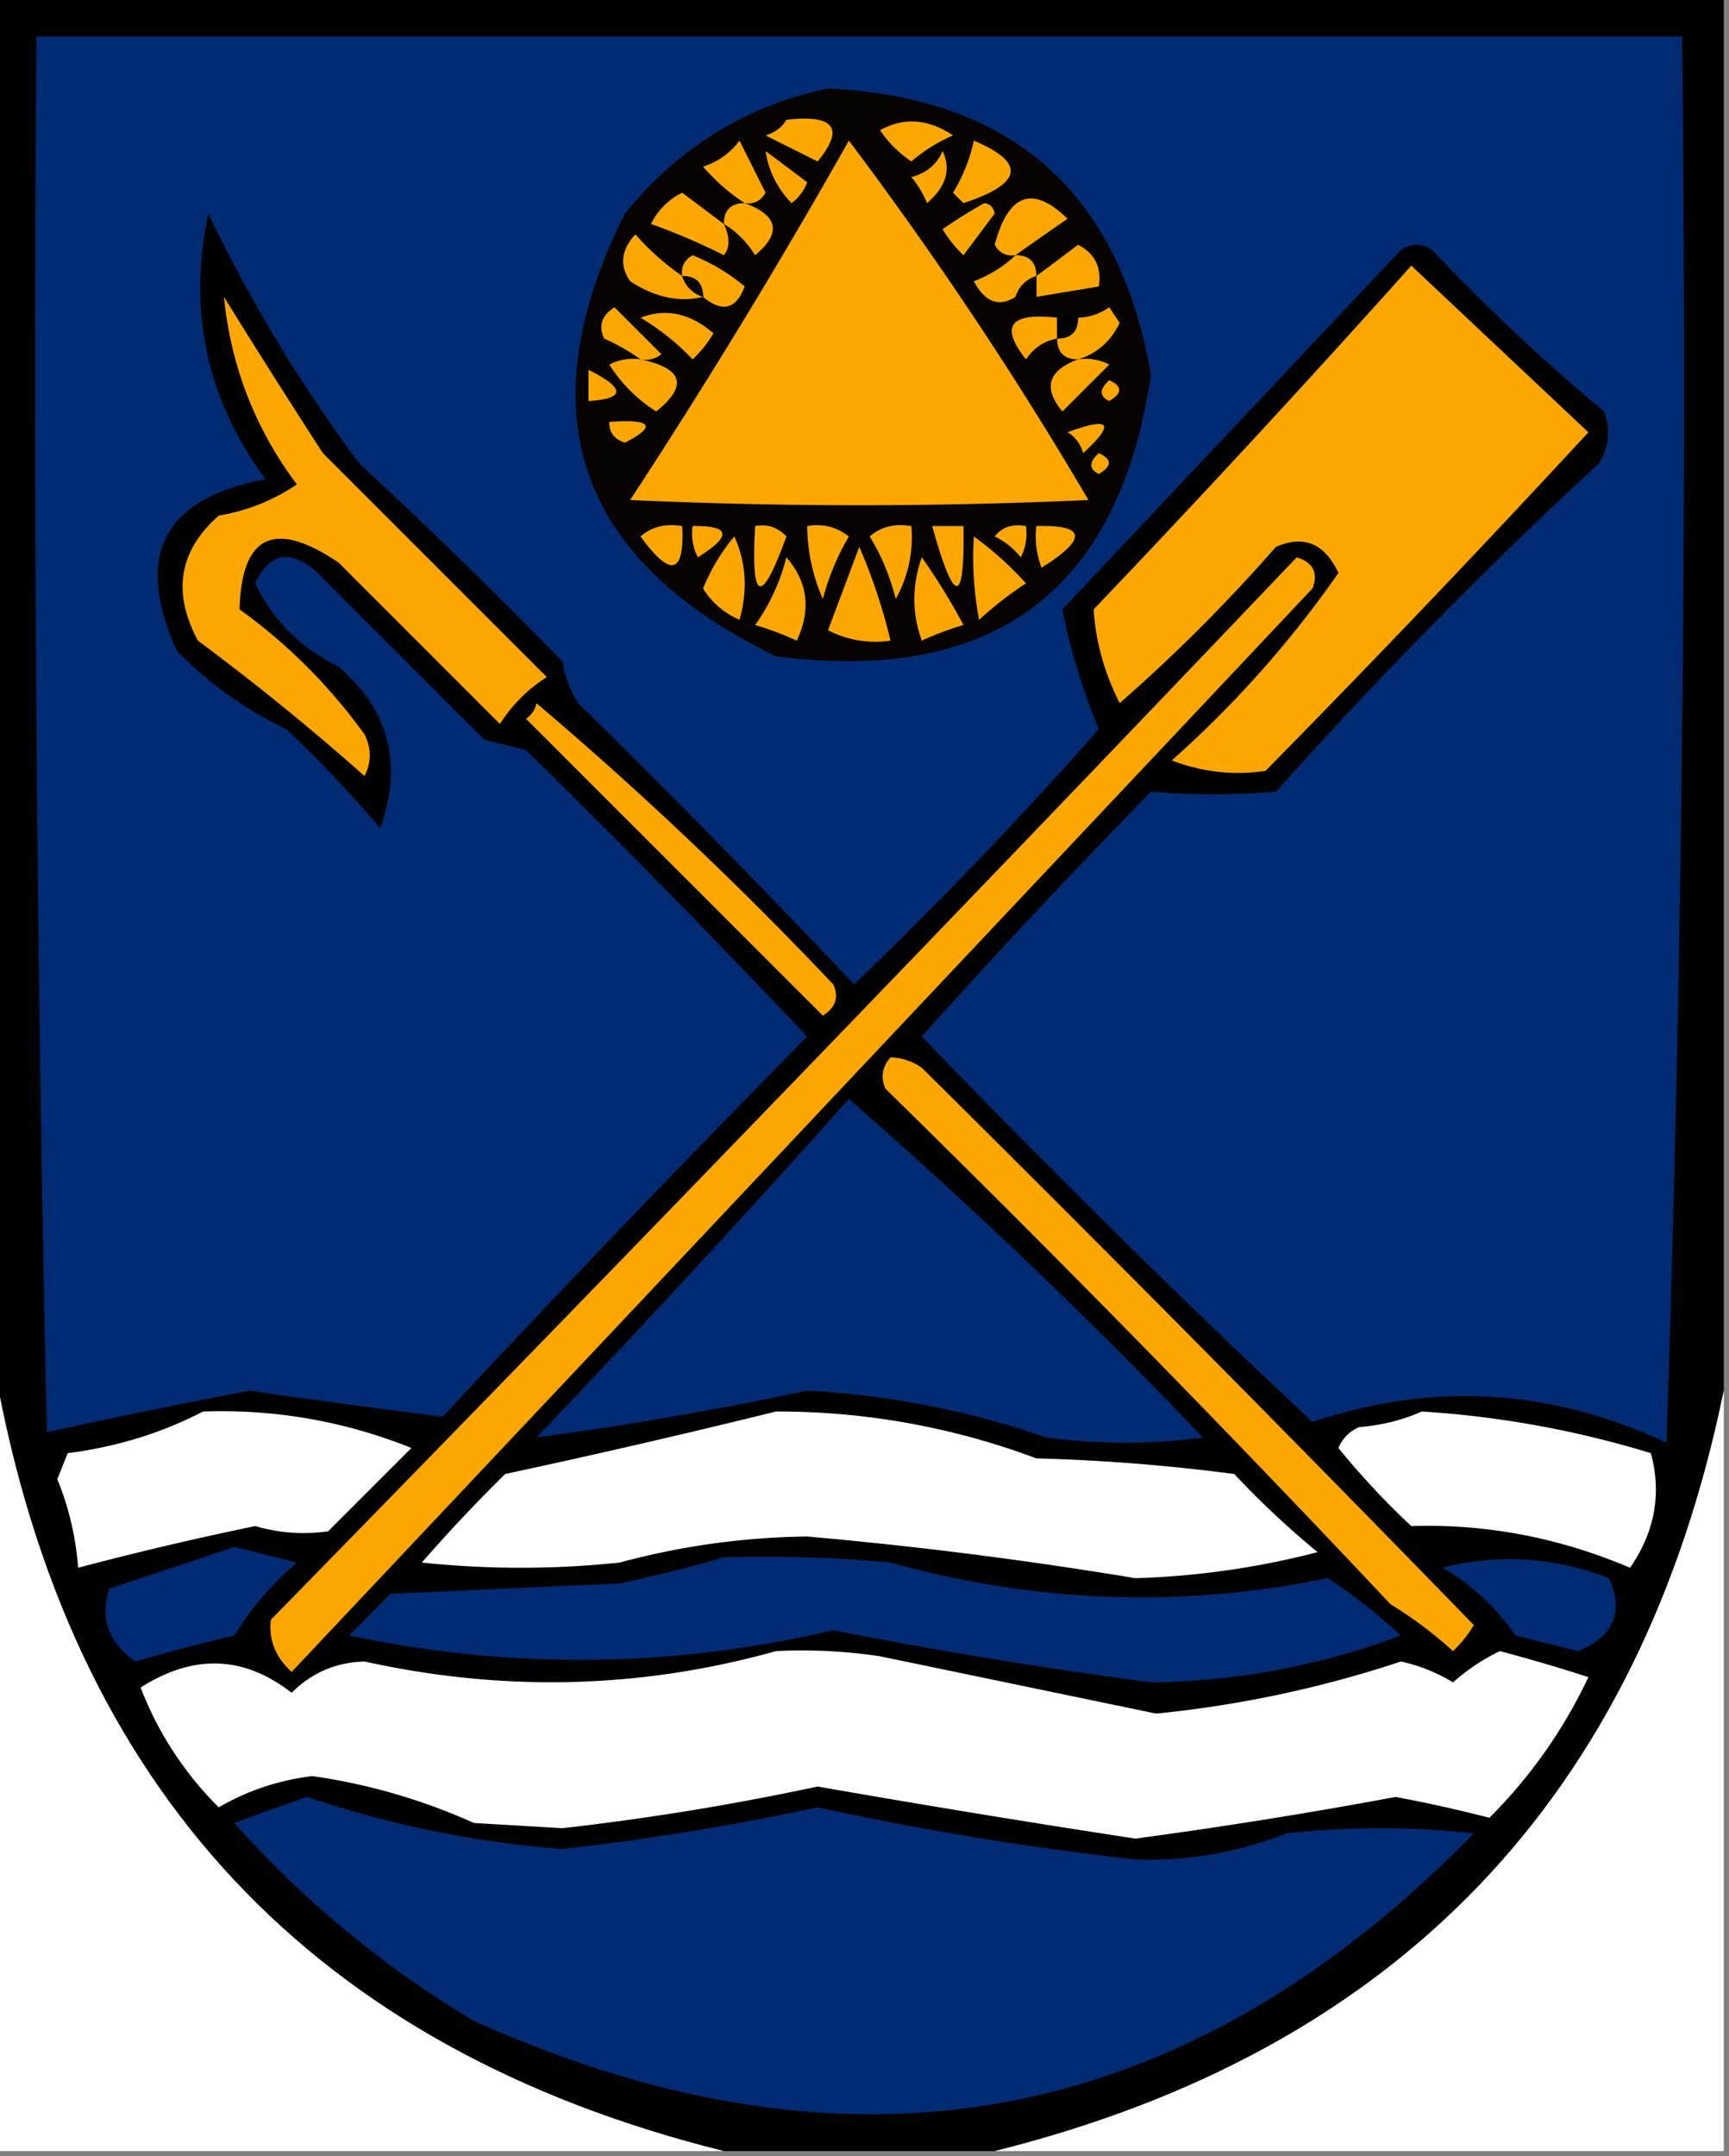 <svg xmlns="http://www.w3.org/2000/svg" width="166" height="207" style="shape-rendering:geometricPrecision;text-rendering:geometricPrecision;image-rendering:optimizeQuality;fill-rule:evenodd;clip-rule:evenodd"><rect width="100%" height="100%" fill="#808080" stroke="none"/><path style="opacity:1" d="M-.5-.5h166v134c-8.025 39.024-31.358 63.358-70 73h-26c-39.494-9.83-62.827-34.83-70-75V-.5z"/><path style="opacity:1" fill="#002b72" d="M3.5 3.5h158c.49 45.085-.01 90.085-1.5 135-11.104-5.208-22.437-5.875-34-2a1022.607 1022.607 0 0 1-37.5-37 728.861 728.861 0 0 1 22-23.5c3.97.326 7.97.326 12 0a460.505 460.505 0 0 1 31-31.5c.985-1.598 1.151-3.265.5-5A190.366 190.366 0 0 1 137.5 24c-1-.667-2-.667-3 0L102 58.5c.758 3.845 1.925 7.679 3.5 11.5A406.647 406.647 0 0 1 82 94.5c-8.68-9.18-17.513-18.18-26.5-27a10.253 10.253 0 0 1-1.5-4 523.182 523.182 0 0 0-19.5-19 146.324 146.324 0 0 1-14.5-24c-1.981 9.368-.148 17.868 5.5 25.5-9.836 1.846-12.669 7.346-8.5 16.5A37.034 37.034 0 0 0 27.5 70a119.63 119.63 0 0 1 9 9.5c2.21-6.159.877-11.326-4-15.5-3.633-1.794-6.3-4.461-8-8 1.386-3.005 3.386-3.338 6-1l16 16 4 1a1048.698 1048.698 0 0 1 27 27.5 1815.68 1815.68 0 0 0-35 36.5c-6.11-.766-12.276-1.6-18.5-2.5a634.22 634.22 0 0 0-19.5 4 4594.908 4594.908 0 0 1-1-134z"/><path style="opacity:1" fill="#060301" d="M79.5 8.5c17.665.829 27.999 9.996 31 27.5-3.066 20.717-15.066 29.716-36 27C55.305 53.715 50.471 39.548 60 20.5c5.163-6.36 11.663-10.36 19.5-12z"/><path style="opacity:1" fill="#fea700" d="M75.5 11.5c4.618-.525 5.618.808 3 4l-5-2.5c.916-.278 1.582-.778 2-1.5zM84.5 12.5c2.272-1.264 4.606-1.098 7 .5a15.653 15.653 0 0 0-4 2.5c-1.235-.84-2.235-1.84-3-3zM71.5 19.5c-1.436-.929-2.77-2.095-4-3.5a6.975 6.975 0 0 0 3.5-2.5l2.5 5c-.457.797-1.124 1.13-2 1zM81.5 13.5a363.766 363.766 0 0 1 23 34.5 484.226 484.226 0 0 1-44 0 615.546 615.546 0 0 0 21-34.5zM93.5 13.5c5.023 2.125 4.69 4.125-1 6l-1-1a16.066 16.066 0 0 0 2-5zM73.5 14.5c1.315.976 2.648 1.976 4 3a4.452 4.452 0 0 1-1.5 2c-1.372-1.41-2.205-3.077-2.5-5zM90.5 14.5c.835 1.763.335 3.43-1.5 5a9.468 9.468 0 0 0-1.5-2.5c1.442-.377 2.442-1.21 3-2.5zM69.5 21.5c.587 1.267.587 2.267 0 3a59.58 59.58 0 0 0-7-3 6.541 6.541 0 0 1 3-3 493.061 493.061 0 0 0 4 3zM97.5 24.5c-.876.13-1.543-.203-2-1 1.312-4.92 3.646-5.754 7-2.5a312.685 312.685 0 0 0-5 3.5zM71.5 19.5c3.23 1.195 3.563 2.862 1 5-.788-1.27-1.788-2.27-3-3 0-1.333.667-2 2-2zM94.5 19.5c.543.06.876.393 1 1l-3 4a11.383 11.383 0 0 1-2-2.5 51.209 51.209 0 0 1 4-2.5zM65.5 26.5c.333 1 1 1.667 2 2-2.27.554-4.604.054-7-1.5-1.035-1.507-.868-3.007.5-4.5a25.15 25.15 0 0 0 4.5 4zM99.5 28.5v-2a494.818 494.818 0 0 0 4-3c1.611.82 2.278 2.154 2 4l-6 1z"/><path style="opacity:1" fill="#fea700" d="M67.5 28.5c0-1.333-.667-2-2-2-.13-.876.203-1.543 1-2 1.832.748 3.5 1.748 5 3-.825 2.2-2.158 2.534-4 1zM97.5 24.5c1.333 0 2 .667 2 2-1 .333-1.667 1-2 2-1.6 1.012-2.933.512-4-1.5 1.566-.608 2.9-1.442 4-2.5zM135.5 25.5l17 16a1421.142 1421.142 0 0 1-31 32.5c-3.058.458-6.058.124-9-1 6.089-5.417 11.422-11.417 16-18-1.323-2.837-3.323-3.67-6-2.5a159.363 159.363 0 0 1-15 15c-1.473-2.91-2.306-5.91-2.5-9a1407.322 1407.322 0 0 0 30.5-33z"/><path style="opacity:1" d="M65.5 26.5c1.333 0 2 .667 2 2-1-.333-1.667-1-2-2zM99.5 26.5v2h-2c.333-1 1-1.667 2-2z"/><path style="opacity:1" fill="#fea700" d="M21.5 28.5a883.005 883.005 0 0 0 9.5 15L52.5 65a14.497 14.497 0 0 0-4.5 4.5L32.5 54c-6.141-4.146-9.308-2.646-9.5 4.5 4.624 3.325 8.624 7.325 12 12 .667 1.333.667 2.667 0 4a235.02 235.02 0 0 0-16-13c-2.483-4.636-1.816-8.636 2-12 2.75-.474 5.25-1.474 7.5-3-3.995-5.329-6.329-11.329-7-18zM61.5 34.5a19.606 19.606 0 0 0-3.5-2c-.563-1.225-.23-2.225 1-3l4.5 4.5a2.428 2.428 0 0 1-2 .5zM61.5 30.5c2.423-.938 4.756-.438 7 1.5a11.383 11.383 0 0 1-2 2.5 23.732 23.732 0 0 0-5-4zM103.5 34.5c-1.333 0-2-.667-2-2 1.333 0 2-.667 2-2a5.577 5.577 0 0 0 3-1l1 1.5c-.847 1.77-2.18 2.937-4 3.5zM101.5 30.5v2c-1.235.221-2.235.888-3 2-2.523-3.19-1.523-4.523 3-4z"/><path style="opacity:1" d="M101.5 30.5h2c0 1.333-.667 2-2 2v-2z"/><path style="opacity:1" fill="#fea700" d="M61.5 34.5c4.086.863 4.586 2.53 1.5 5a14.497 14.497 0 0 1-4.5-4.5 4.932 4.932 0 0 1 3-.5zM103.5 34.5a4.932 4.932 0 0 1 3 .5l-4.5 4.5c-1.88-2.264-1.38-3.93 1.5-5zM56.5 35.5c3.56 1.782 3.56 2.782 0 3v-3zM106.5 36.5c1.273.577 1.273 1.243 0 2-.963-.47-.963-1.136 0-2zM58.5 40.5c4.088-.282 4.588.385 1.5 2-1.03-.336-1.53-1.003-1.5-2zM102.5 41.5c4.113-1.533 4.613-.867 1.5 2-.278-.916-.778-1.583-1.5-2zM105.5 43.5c1.273.577 1.273 1.243 0 2-.963-.47-.963-1.136 0-2zM61.5 51.5c1.068-.934 2.401-1.268 4-1 .224 4.645-1.11 4.978-4 1zM66.5 50.5c3.633-.057 3.8.943.5 3a4.932 4.932 0 0 1-.5-3zM72.5 50.5c1.175-.219 2.175.114 3 1-2.418 6.694-3.418 6.36-3-1zM77.5 50.5c1.478-.262 2.811.071 4 1a23.668 23.668 0 0 0-2.5 6 17.759 17.759 0 0 1-1.5-7zM83.5 51.5c1.068-.934 2.401-1.268 4-1 .202 2.49-.298 4.822-1.5 7-.566-2.223-1.4-4.223-2.5-6zM89.5 50.5h3c.134 7.675-.866 7.675-3 0zM95.5 51.5c.709-.904 1.709-1.237 3-1a4.932 4.932 0 0 1-.5 3c-.708-.88-1.542-1.547-2.5-2zM99.5 50.5c4.772-.133 4.938 1.2.5 4a8.434 8.434 0 0 1-.5-4zM70.5 51.5c1.134 2.466 1.3 5.133.5 8-1.487-.655-2.653-1.655-3.5-3 .76-1.86 1.76-3.527 3-5zM93.5 51.5a31.444 31.444 0 0 1 5 4.5 35.94 35.94 0 0 0-4.5 3.5 32.437 32.437 0 0 1-.5-8zM82.5 52.5a54.384 54.384 0 0 1 3 9 9.864 9.864 0 0 1-6-1c1.008-2.695 2.008-5.362 3-8zM75.5 53.5c2.057 2.357 2.39 5.024 1 8a28.83 28.83 0 0 0-4-1.5 19.215 19.215 0 0 0 3-6.5zM88.5 53.5a59.753 59.753 0 0 1 4 6.5 28.83 28.83 0 0 0-4 1.5c-.95-2.626-.95-5.292 0-8zM124.5 53.5c1.585.502 2.085 1.502 1.5 3-32.639 34.64-65.305 69.307-98 104-1.548-1.414-2.215-3.08-2-5a11015.034 11015.034 0 0 0 98.5-102zM51.5 67.5a359.393 359.393 0 0 1 28.5 27c.563 1.225.23 2.225-1 3L50.5 69c.556-.383.89-.883 1-1.5zM85.5 101.5a5.575 5.575 0 0 1 3 1 4015.797 4015.797 0 0 1 53 53.5 11.38 11.38 0 0 1-2 2.5 39.447 39.447 0 0 0-6-4.5A1694.595 1694.595 0 0 0 85 104.5c-.47-1.077-.303-2.077.5-3z"/><path style="opacity:1" fill="#002b72" d="M81.5 105.5a518.003 518.003 0 0 1 34 32.5c-5 .667-10 .667-15 0a83.912 83.912 0 0 0-23-4.5 353.44 353.44 0 0 1-26 4.5 1349.668 1349.668 0 0 0 30-32.5z"/><path style="opacity:1" fill="#fefffe" d="M-.5 131.5c7.173 40.17 30.506 65.17 70 75h-70v-75zM165.5 133.5v73h-70c38.642-9.642 61.975-33.976 70-73z"/><path style="opacity:1" fill="#fefffe" d="M19.5 135.5c6.93-.234 13.596.933 20 3.5l-8 8c-2.334.339-4.668.172-7-.5a315.955 315.955 0 0 0-17 4 27.719 27.719 0 0 0-2-8.5l1-2.5c4.673-.598 9.007-1.931 13-4zM74.5 135.5a70.644 70.644 0 0 1 25 4.5c6.359.169 12.693.669 19 1.5a84.853 84.853 0 0 0 8 7.5 78.566 78.566 0 0 1-17.5 2.5 413.77 413.77 0 0 0-31.5-4 72.013 72.013 0 0 0-18 2.5 90.455 90.455 0 0 1-19 0 151.706 151.706 0 0 1 8-8.5 858.838 858.838 0 0 0 26-6zM136.5 135.5a95.317 95.317 0 0 1 22 4c1.046 3.896.379 7.563-2 11-6.809-2.896-13.809-4.23-21-4a74.239 74.239 0 0 1-7-7.5c.405-.945 1.072-1.612 2-2 2.208-.191 4.208-.691 6-1.5z"/><path style="opacity:1" fill="#002b72" d="m22.5 148.5 6 1.5a29.94 29.94 0 0 0-6 7 198.765 198.765 0 0 0-9.5 2.5c-2.604-1.843-3.437-4.177-2.5-7a1530.17 1530.17 0 0 0 12-4zM69.5 149.5c5.344-.166 10.677.001 16 .5 13.909 3.875 27.909 4.375 42 1.5a55.482 55.482 0 0 1 7 5.5 70.227 70.227 0 0 1-24 4.5 495.158 495.158 0 0 1-30.5-5c-15.469 3.617-30.969 3.784-46.5.5l4-4 22-1a135.223 135.223 0 0 0 10-2.5zM138.5 150.5c5.29-1.372 10.623-1.039 16 1 1.422 3.275.422 5.609-3 7l-6-1.5c-1.897-2.734-4.23-4.9-7-6.5z"/><path style="opacity:1" fill="#fefffe" d="M74.5 158.5c3.35-.165 6.683.002 10 .5l26.5 5.5a108.465 108.465 0 0 0 23.5-5 16.229 16.229 0 0 1 5 2 19.953 19.953 0 0 1 4.5-3c2.856.756 5.689 1.589 8.5 2.5a47.911 47.911 0 0 1-9.5 13.5 141.693 141.693 0 0 0-9-2 499.168 499.168 0 0 1-25 4 1428.496 1428.496 0 0 1-30.5-5 251.58 251.58 0 0 1-24.5 4l-8.5-.5a57.566 57.566 0 0 0-15.5-4.5 23.23 23.23 0 0 0-9 3 32.804 32.804 0 0 1-7.5-11.5c5.076-3.239 9.91-3.073 14.5.5 1.928-1.924 4.262-2.924 7-3 13.406 2.952 26.572 2.619 39.5-1z"/><path style="opacity:1" fill="#002b72" d="M29.5 172.5a99.741 99.741 0 0 0 24.5 5 251.58 251.58 0 0 0 24.5-4 297.397 297.397 0 0 0 30.5 5c5.01.177 9.844-.656 14.5-2.5 6-.667 12-.667 18 0-27.675 28.334-59.675 34.334-96 18a97.895 97.895 0 0 1-23-19c2.427-.902 4.76-1.736 7-2.5z"/></svg>
